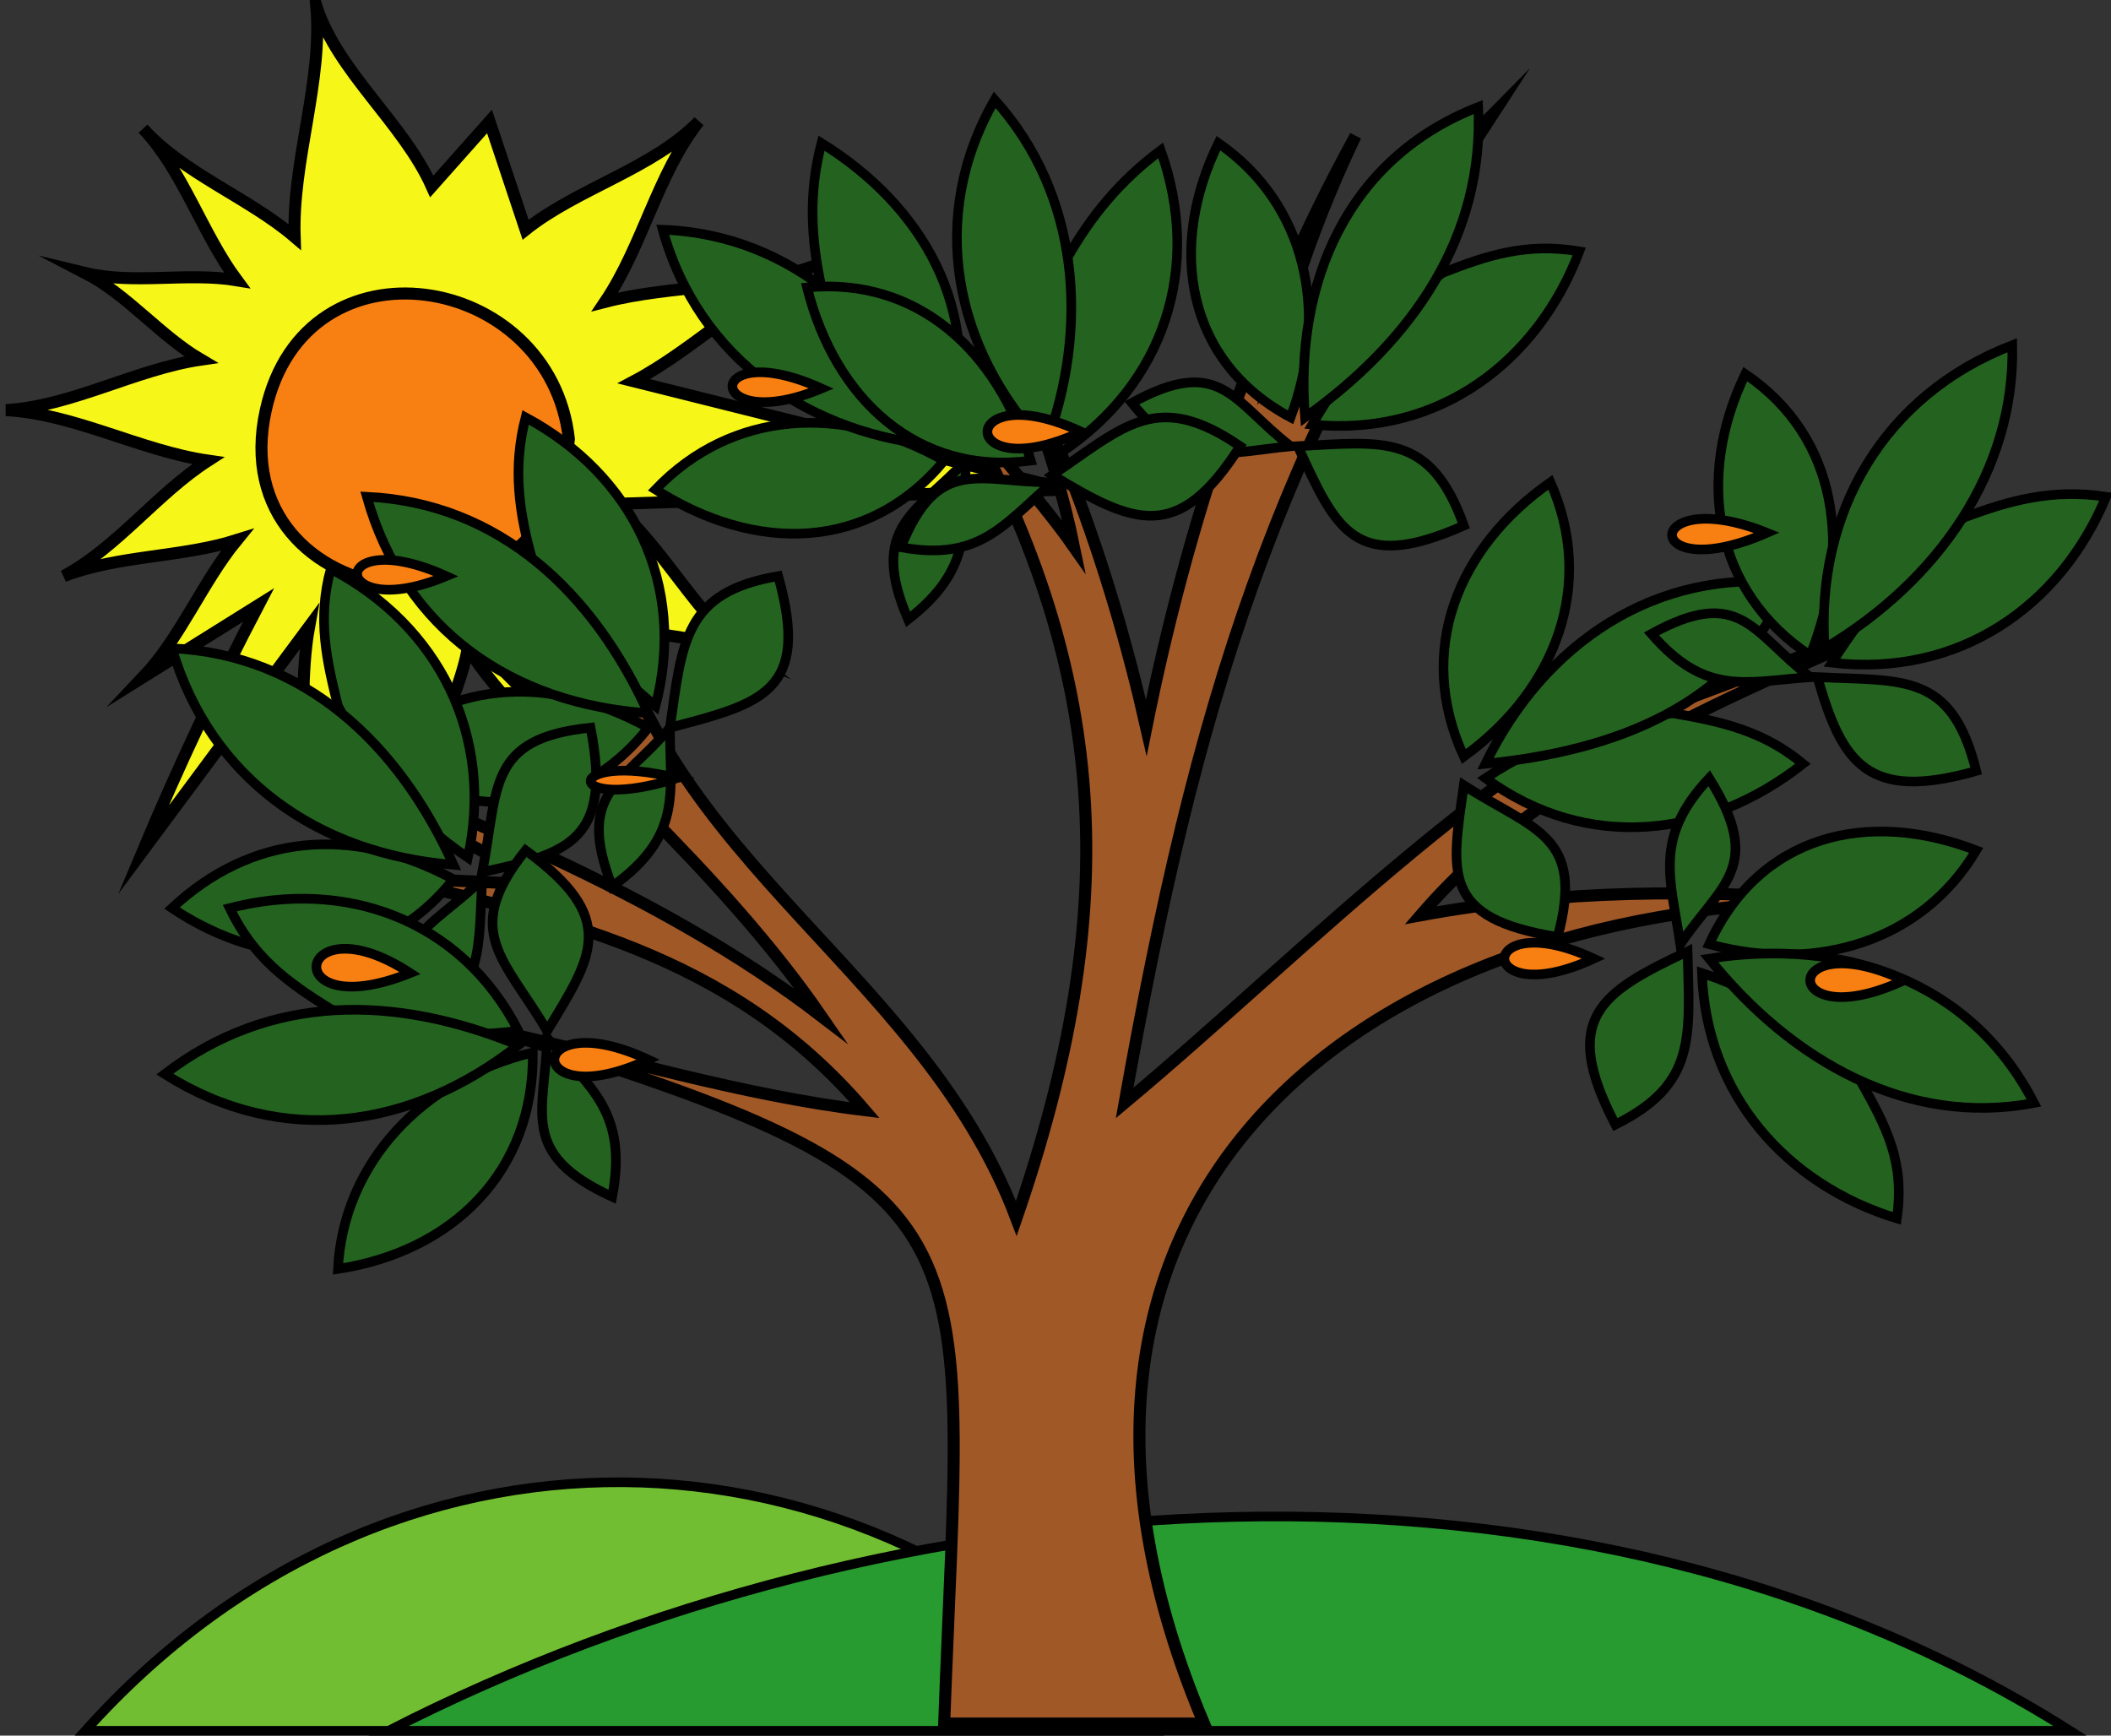 <svg xmlns="http://www.w3.org/2000/svg" xmlns:xlink="http://www.w3.org/1999/xlink" version="1.1" id="Layer_1" x="0px" y="0px" enable-background="new 0 0 822.05 841.89" xml:space="preserve" viewBox="301.16 332.38 219.38 180.38">
<rect x="301.16" y="332.38" width="219.38" height="180.38" fill="#333333" stroke="none"/>
<path fill-rule="evenodd" clip-rule="evenodd" fill="#F7F619" stroke="#000000" stroke-width="1.25" stroke-linecap="square" stroke-miterlimit="10" d="  M333.281,397.505c-0.866,4.839-0.504,10.081-0.75,15c2.405-4.689,7.118-8.173,9.75-12.75c0.463,5.01,2.887,9.981,3,15  c0.558-5.1,3.553-9.944,4.5-15c3.229,5.206,8.625,9.491,11.25,15c-2.814-5.521-2.511-12.843-4.5-18.75  c7.124,2.364,15.58,1.631,22.5,4.5c-5.569-4.17-8.882-11.303-14.25-15.75c15.75-0.5,31.5-1,47.25-1.5c-15-3.75-30-7.5-45-11.25  c6.447-3.419,12.014-9.253,18.75-12c-6.793,2.457-14.735,1.938-21.75,3.75c3.885-5.749,5.468-13.314,9.75-18.75  c-4.771,4.905-12.624,6.959-18,11.25c-1.25-3.75-2.5-7.5-3.75-11.25c-2,2.25-4,4.5-6,6.75c-2.941-6.578-9.802-11.928-12-18.75  c0.685,7.875-2.519,16.089-2.25,24c-4.779-4.085-11.57-6.594-15.75-11.25c4.139,4.366,6.144,10.903,9.75,15.75  c-5.105-0.853-10.732,0.461-15.75-0.75c4.382,2.268,7.738,6.497,12,9c-6.78,1.002-13.429,4.85-20.25,5.25  c7.058,0.359,13.984,4.231,21,5.25c-5.303,3.415-9.454,9.034-15,12c5.641-2.179,12.223-1.924,18-3.75  c-3.605,4.402-5.844,10.129-9.75,14.25c4-2.5,8-5,12-7.5c-4.359,8.332-8.359,16.833-12,25.502  C321.781,413.007,327.531,405.256,333.281,397.505z"/>
<path fill-rule="evenodd" clip-rule="evenodd" fill="#F87F11" stroke="#000000" stroke-width="1.25" stroke-linecap="square" stroke-miterlimit="10" d="  M360.281,378.005c-2.105,23.034-36.233,18.437-31.5-3C332.88,356.439,358.349,360.594,360.281,378.005z"/>
<path fill-rule="evenodd" clip-rule="evenodd" fill="#71BE32" stroke="#000000" stroke-linecap="square" stroke-miterlimit="10" d="  M421.033,512.257c-30.351-33.867-79.665-35.009-111.002,0C347.032,512.257,384.033,512.257,421.033,512.257z"/>
<path fill-rule="evenodd" clip-rule="evenodd" fill="#279A30" stroke="#000000" stroke-linecap="square" stroke-miterlimit="10" d="  M516.283,512.257c-51.228-32.474-122.396-26.794-174.752,0C399.782,512.257,458.032,512.257,516.283,512.257z"/>
<path fill-rule="evenodd" clip-rule="evenodd" fill="#A05827" stroke="#000000" stroke-width="1.25" stroke-linecap="square" stroke-miterlimit="10" d="  M399.281,511.507c1.929-52.691,6.269-55.689-46.5-72c12.694,2.775,25.324,6.682,38.25,8.25c-13.941-16.282-31.877-20.092-52.5-24.75  c6.337,1.065,13.109,0.81,19.5,1.5c-9.91-5.422-19.884-10.726-30-15.752c20.126,8.05,41.379,16.122,58.5,29.252  c-10.353-15.015-25.543-27.852-38.25-41.252c4.212,4.417,10.917,7.481,15.75,11.25c-0.365-5.836,0.601-12.273-0.75-18  c4.065,30.889,33.329,42.069,43.5,69.002c11.053-32.098,10.023-57.071-6.75-86.252c3.664,5.667,8.853,10.936,12.75,16.5  c-2.145-10.487-6.165-20.549-11.25-30c8.876,15.251,14.845,31.545,18.752,48.75c4.273-21.277,11.262-42.465,21.75-61.5  c-3.889,8.128-6.914,16.708-9,25.5c7.676-9.26,14.721-19.16,23.25-27.75c-22.849,34.964-30.814,61.113-38.25,102.752  c19.16-16.007,39.729-37.841,63-47.252c-3.5,2.5-7,5-10.5,7.5c12-4.5,24-9,36-13.5c-20.116,8.759-43.057,16.703-57.75,33.752  c14.39-2.659,28.965-2.757,43.5-1.5c-52.044,0.6-88.332,32.675-66,85.5C417.282,511.507,408.282,511.507,399.281,511.507z"/>
<path fill-rule="evenodd" clip-rule="evenodd" fill="#23621F" stroke="#000000" stroke-linecap="square" stroke-miterlimit="10" d="  M451.033,360.755c4.698-1.859,8.846-3.179,14.25-2.25c-4.308,11.363-14.532,19.322-27.75,18  C440.948,370.591,445.471,365.085,451.033,360.755z"/>
<path fill-rule="evenodd" clip-rule="evenodd" fill="#23621F" stroke="#000000" stroke-linecap="square" stroke-miterlimit="10" d="  M435.283,375.755c4.053-10.943,1.623-22.164-7.5-28.5C422.487,358.08,424.393,369.967,435.283,375.755z"/>
<path fill-rule="evenodd" clip-rule="evenodd" fill="#23621F" stroke="#000000" stroke-linecap="square" stroke-miterlimit="10" d="  M454.783,343.505c-13.596,5.305-19.134,18.269-18,32.25C448.081,367.702,455.42,356.872,454.783,343.505z"/>
<path fill-rule="evenodd" clip-rule="evenodd" fill="#23621F" stroke="#000000" stroke-linecap="square" stroke-miterlimit="10" d="  M436.033,378.755c8.895-0.473,13.797-1.409,17.25,8.25C441.993,392.007,440.038,387.503,436.033,378.755z"/>
<path fill-rule="evenodd" clip-rule="evenodd" fill="#23621F" stroke="#000000" stroke-linecap="square" stroke-miterlimit="10" d="  M435.283,378.755c-6.003-4.592-7.23-9.591-16.5-4.5C424.416,381.226,428.476,379.414,435.283,378.755z"/>
<path fill-rule="evenodd" clip-rule="evenodd" fill="#23621F" stroke="#000000" stroke-linecap="square" stroke-miterlimit="10" d="  M475.033,406.505c5.069,0.874,9.346,1.828,13.5,5.25c-9.767,7.706-22.442,9.246-33,1.5  C461.596,409.238,467.653,407.33,475.033,406.505z"/>
<path fill-rule="evenodd" clip-rule="evenodd" fill="#23621F" stroke="#000000" stroke-linecap="square" stroke-miterlimit="10" d="  M453.283,411.005c9.742-7.043,13.654-18.044,9-28.5C452.646,389.247,448.227,400.006,453.283,411.005z"/>
<path fill-rule="evenodd" clip-rule="evenodd" fill="#23621F" stroke="#000000" stroke-linecap="square" stroke-miterlimit="10" d="  M487.033,393.005c-13.739-1.587-25.381,6.158-31.5,18.75C468.934,410.421,481.482,405.782,487.033,393.005z"/>
<path fill-rule="evenodd" clip-rule="evenodd" fill="#23621F" stroke="#000000" stroke-linecap="square" stroke-miterlimit="10" d="  M453.283,414.005c7.376,4.711,12.604,5.156,9.75,15.752C450.875,427.823,451.996,423.115,453.283,414.005z"/>
<path fill-rule="evenodd" clip-rule="evenodd" fill="#23621F" stroke="#000000" stroke-linecap="square" stroke-miterlimit="10" d="  M356.531,390.755c-1.425-5.019-2.122-9.669-0.75-15c11.029,5.946,16.814,17.271,13.5,30  C364.278,401.639,359.791,396.633,356.531,390.755z"/>
<path fill-rule="evenodd" clip-rule="evenodd" fill="#23621F" stroke="#000000" stroke-linecap="square" stroke-miterlimit="10" d="  M368.531,408.005c-10.789-5.886-21.169-4.756-29.25,3C348.992,417.781,360.902,417.748,368.531,408.005z"/>
<path fill-rule="evenodd" clip-rule="evenodd" fill="#23621F" stroke="#000000" stroke-linecap="square" stroke-miterlimit="10" d="  M339.281,384.005c3.9,13.849,15.114,21.542,29.25,22.5C362.834,393.904,353.015,384.654,339.281,384.005z"/>
<path fill-rule="evenodd" clip-rule="evenodd" fill="#23621F" stroke="#000000" stroke-linecap="square" stroke-miterlimit="10" d="  M370.781,408.005c1.279-9.016,1.514-14.088,11.25-15.75C385.401,404.29,380.374,405.487,370.781,408.005z"/>
<path fill-rule="evenodd" clip-rule="evenodd" fill="#23621F" stroke="#000000" stroke-linecap="square" stroke-miterlimit="10" d="  M370.781,408.005c-4.896,5.818-9.858,6.727-6,16.502C372.143,419.223,370.771,414.78,370.781,408.005z"/>
<path fill-rule="evenodd" clip-rule="evenodd" fill="#23621F" stroke="#000000" stroke-linecap="square" stroke-miterlimit="10" d="  M336.281,405.755c-1.177-4.753-2.164-9.01-0.75-14.25c11.244,5.881,17.011,17.369,14.25,30.002  C343.654,417.396,339.755,412.312,336.281,405.755z"/>
<path fill-rule="evenodd" clip-rule="evenodd" fill="#23621F" stroke="#000000" stroke-linecap="square" stroke-miterlimit="10" d="  M348.281,423.757c-10.688-5.747-21.106-4.608-29.25,3C329.026,433.411,340.635,433.375,348.281,423.757z"/>
<path fill-rule="evenodd" clip-rule="evenodd" fill="#23621F" stroke="#000000" stroke-linecap="square" stroke-miterlimit="10" d="  M319.031,399.755c3.953,13.478,15.137,21.386,29.25,22.502C342.585,409.654,332.765,400.404,319.031,399.755z"/>
<path fill-rule="evenodd" clip-rule="evenodd" fill="#23621F" stroke="#000000" stroke-linecap="square" stroke-miterlimit="10" d="  M351.281,423.007c1.695-8.806,0.512-13.891,11.25-15.002C364.781,419.593,360.391,421.107,351.281,423.007z"/>
<path fill-rule="evenodd" clip-rule="evenodd" fill="#23621F" stroke="#000000" stroke-linecap="square" stroke-miterlimit="10" d="  M351.281,423.757c-5.549,5.395-10.725,6.154-6.75,16.5C351.636,435.1,350.842,430.735,351.281,423.757z"/>
<path fill-rule="evenodd" clip-rule="evenodd" fill="#23621F" stroke="#000000" stroke-linecap="square" stroke-miterlimit="10" d="  M335.531,437.257c-4.626-2.871-8.056-5.415-10.5-10.5c11.916-3.071,23.982,1.06,30,12.75  C348.521,440.386,342.181,439.574,335.531,437.257z"/>
<path fill-rule="evenodd" clip-rule="evenodd" fill="#23621F" stroke="#000000" stroke-linecap="square" stroke-miterlimit="10" d="  M356.531,441.757c-11.672,2.833-19.695,11.674-20.25,22.5C348.162,462.448,356.685,454.182,356.531,441.757z"/>
<path fill-rule="evenodd" clip-rule="evenodd" fill="#23621F" stroke="#000000" stroke-linecap="square" stroke-miterlimit="10" d="  M318.281,444.007c12.158,7.676,25.646,5.71,36.75-3C342.179,435.72,329.228,435.62,318.281,444.007z"/>
<path fill-rule="evenodd" clip-rule="evenodd" fill="#23621F" stroke="#000000" stroke-linecap="square" stroke-miterlimit="10" d="  M358.031,439.507c-4.517-7.576-8.967-10.344-2.25-18.75C365.564,427.875,362.708,431.769,358.031,439.507z"/>
<path fill-rule="evenodd" clip-rule="evenodd" fill="#23621F" stroke="#000000" stroke-linecap="square" stroke-miterlimit="10" d="  M358.031,440.257c-0.253,7.755-2.967,12.049,6.75,16.5C366.437,448.01,362.516,445.42,358.031,440.257z"/>
<path fill-rule="evenodd" clip-rule="evenodd" fill="#23621F" stroke="#000000" stroke-linecap="square" stroke-miterlimit="10" d="  M494.533,444.757c2.695,4.79,4.597,8.4,3.75,14.25c-11.438-3.49-19.83-12.855-20.25-25.5  C484.854,435.715,489.59,439.448,494.533,444.757z"/>
<path fill-rule="evenodd" clip-rule="evenodd" fill="#23621F" stroke="#000000" stroke-linecap="square" stroke-miterlimit="10" d="  M478.783,430.507c11.197,3.039,22.119-0.309,27.75-9.75C495.149,416.378,483.977,419.202,478.783,430.507z"/>
<path fill-rule="evenodd" clip-rule="evenodd" fill="#23621F" stroke="#000000" stroke-linecap="square" stroke-miterlimit="10" d="  M512.533,447.007c-6.59-12.801-19.909-17.174-33.75-15C487.333,442.677,499.453,449.509,512.533,447.007z"/>
<path fill-rule="evenodd" clip-rule="evenodd" fill="#23621F" stroke="#000000" stroke-linecap="square" stroke-miterlimit="10" d="  M476.533,431.257c0.218,8.928,0.952,13.797-7.5,18C463.257,438.195,467.474,435.533,476.533,431.257z"/>
<path fill-rule="evenodd" clip-rule="evenodd" fill="#23621F" stroke="#000000" stroke-linecap="square" stroke-miterlimit="10" d="  M475.783,430.507c4.22-6.254,8.782-8.006,3-17.252C472.95,419.463,474.778,423.739,475.783,430.507z"/>
<path fill-rule="evenodd" clip-rule="evenodd" fill="#23621F" stroke="#000000" stroke-linecap="square" stroke-miterlimit="10" d="  M505.033,386.255c5-1.905,9.447-3.089,15-2.25c-4.736,11.386-15.27,18.781-28.5,17.25  C495.155,395.572,499.506,390.442,505.033,386.255z"/>
<path fill-rule="evenodd" clip-rule="evenodd" fill="#23621F" stroke="#000000" stroke-linecap="square" stroke-miterlimit="10" d="  M489.283,400.505c4.345-11.024,3.014-22.623-6.75-29.25C477.332,382.047,479.248,393.894,489.283,400.505z"/>
<path fill-rule="evenodd" clip-rule="evenodd" fill="#23621F" stroke="#000000" stroke-linecap="square" stroke-miterlimit="10" d="  M510.283,368.255c-13.317,5.134-20.488,17.375-19.5,31.5C502.584,392.748,510.577,381.316,510.283,368.255z"/>
<path fill-rule="evenodd" clip-rule="evenodd" fill="#23621F" stroke="#000000" stroke-linecap="square" stroke-miterlimit="10" d="  M490.033,402.755c8.942,0.429,13.963-0.513,16.5,9.75C495.268,415.706,492.587,411.748,490.033,402.755z"/>
<path fill-rule="evenodd" clip-rule="evenodd" fill="#23621F" stroke="#000000" stroke-linecap="square" stroke-miterlimit="10" d="  M489.283,402.755c-6.012-4.576-7.221-9.597-16.5-4.5C478.418,404.762,482.581,403.228,489.283,402.755z"/>
<path fill-rule="evenodd" clip-rule="evenodd" fill="#23621F" stroke="#000000" stroke-linecap="square" stroke-miterlimit="10" d="  M386.531,362.255c-1.099-5.087-1.357-9.801,0-15c10.448,6.482,16.815,17.279,13.5,30  C394.397,373.363,389.891,368.363,386.531,362.255z"/>
<path fill-rule="evenodd" clip-rule="evenodd" fill="#23621F" stroke="#000000" stroke-linecap="square" stroke-miterlimit="10" d="  M399.281,380.255c-10.569-5.981-22.086-5.264-30,3C379.643,389.864,391.368,389.741,399.281,380.255z"/>
<path fill-rule="evenodd" clip-rule="evenodd" fill="#23621F" stroke="#000000" stroke-linecap="square" stroke-miterlimit="10" d="  M370.031,356.255c3.711,13.423,15.343,21.469,29.25,22.5C393.529,366.302,383.767,356.779,370.031,356.255z"/>
<path fill-rule="evenodd" clip-rule="evenodd" fill="#23621F" stroke="#000000" stroke-linecap="square" stroke-miterlimit="10" d="  M401.531,379.505c1.447-8.614,2.103-13.821,11.25-15.75C415.584,376,411.001,377.631,401.531,379.505z"/>
<path fill-rule="evenodd" clip-rule="evenodd" fill="#23621F" stroke="#000000" stroke-linecap="square" stroke-miterlimit="10" d="  M401.531,380.255c-5.163,5.454-10.115,6.892-6,16.5C402.365,391.446,401.303,387.032,401.531,380.255z"/>
<path fill-rule="evenodd" clip-rule="evenodd" fill="#23621F" stroke="#000000" stroke-linecap="square" stroke-miterlimit="10" d="  M412.031,359.255c2.512-4.438,5.57-8.143,9.752-11.25c4.294,12.108,0.481,24.251-10.502,31.5  C409.671,372.536,410.221,366.329,412.031,359.255z"/>
<path fill-rule="evenodd" clip-rule="evenodd" fill="#23621F" stroke="#000000" stroke-linecap="square" stroke-miterlimit="10" d="  M408.281,380.255c-3.43-11.513-11.868-19.089-23.25-18C387.933,373.876,396.512,381.81,408.281,380.255z"/>
<path fill-rule="evenodd" clip-rule="evenodd" fill="#23621F" stroke="#000000" stroke-linecap="square" stroke-miterlimit="10" d="  M404.531,342.755c-6.973,12.116-4.317,25.867,5.25,36C414.412,366.541,413.397,352.604,404.531,342.755z"/>
<path fill-rule="evenodd" clip-rule="evenodd" fill="#23621F" stroke="#000000" stroke-linecap="square" stroke-miterlimit="10" d="  M410.531,381.755c7.532-5.136,10.923-8.876,19.502-3C423.619,388.841,419.044,386.924,410.531,381.755z"/>
<path fill-rule="evenodd" clip-rule="evenodd" fill="#23621F" stroke="#000000" stroke-linecap="square" stroke-miterlimit="10" d="  M410.531,382.505c-7.594,0.042-11.868-2.924-15.75,6.75C402.882,390.736,405.389,387.013,410.531,382.505z"/>
<path fill-rule="evenodd" clip-rule="evenodd" fill="#F87F11" stroke="#000000" stroke-linecap="square" stroke-miterlimit="10" d="  M371.531,413.255C359.552,417.058,359.535,410.268,371.531,413.255L371.531,413.255z"/>
<path fill-rule="evenodd" clip-rule="evenodd" fill="#F87F11" stroke="#000000" stroke-linecap="square" stroke-miterlimit="10" d="  M413.531,377.255C400.521,383.312,400.521,371.198,413.531,377.255L413.531,377.255z"/>
<path fill-rule="evenodd" clip-rule="evenodd" fill="#F87F11" stroke="#000000" stroke-linecap="square" stroke-miterlimit="10" d="  M386.531,372.755C374.324,377.85,374.057,367.122,386.531,372.755L386.531,372.755z"/>
<path fill-rule="evenodd" clip-rule="evenodd" fill="#F87F11" stroke="#000000" stroke-linecap="square" stroke-miterlimit="10" d="  M466.783,432.007C454.405,437.73,454.405,426.285,466.783,432.007L466.783,432.007z"/>
<path fill-rule="evenodd" clip-rule="evenodd" fill="#F87F11" stroke="#000000" stroke-linecap="square" stroke-miterlimit="10" d="  M484.783,387.755C471.51,393.542,471.759,382.51,484.783,387.755L484.783,387.755z"/>
<path fill-rule="evenodd" clip-rule="evenodd" fill="#F87F11" stroke="#000000" stroke-linecap="square" stroke-miterlimit="10" d="  M499.033,434.257C486.023,440.315,486.023,428.2,499.033,434.257L499.033,434.257z"/>
<path fill-rule="evenodd" clip-rule="evenodd" fill="#F87F11" stroke="#000000" stroke-linecap="square" stroke-miterlimit="10" d="  M343.781,433.507C329.836,439.124,331.793,425.666,343.781,433.507L343.781,433.507z"/>
<path fill-rule="evenodd" clip-rule="evenodd" fill="#F87F11" stroke="#000000" stroke-linecap="square" stroke-miterlimit="10" d="  M347.531,392.255C335.324,397.35,335.057,386.622,347.531,392.255L347.531,392.255z"/>
<path fill-rule="evenodd" clip-rule="evenodd" fill="#F87F11" stroke="#000000" stroke-linecap="square" stroke-miterlimit="10" d="  M368.531,442.507C355.521,448.565,355.521,436.45,368.531,442.507L368.531,442.507z"/>
</svg>